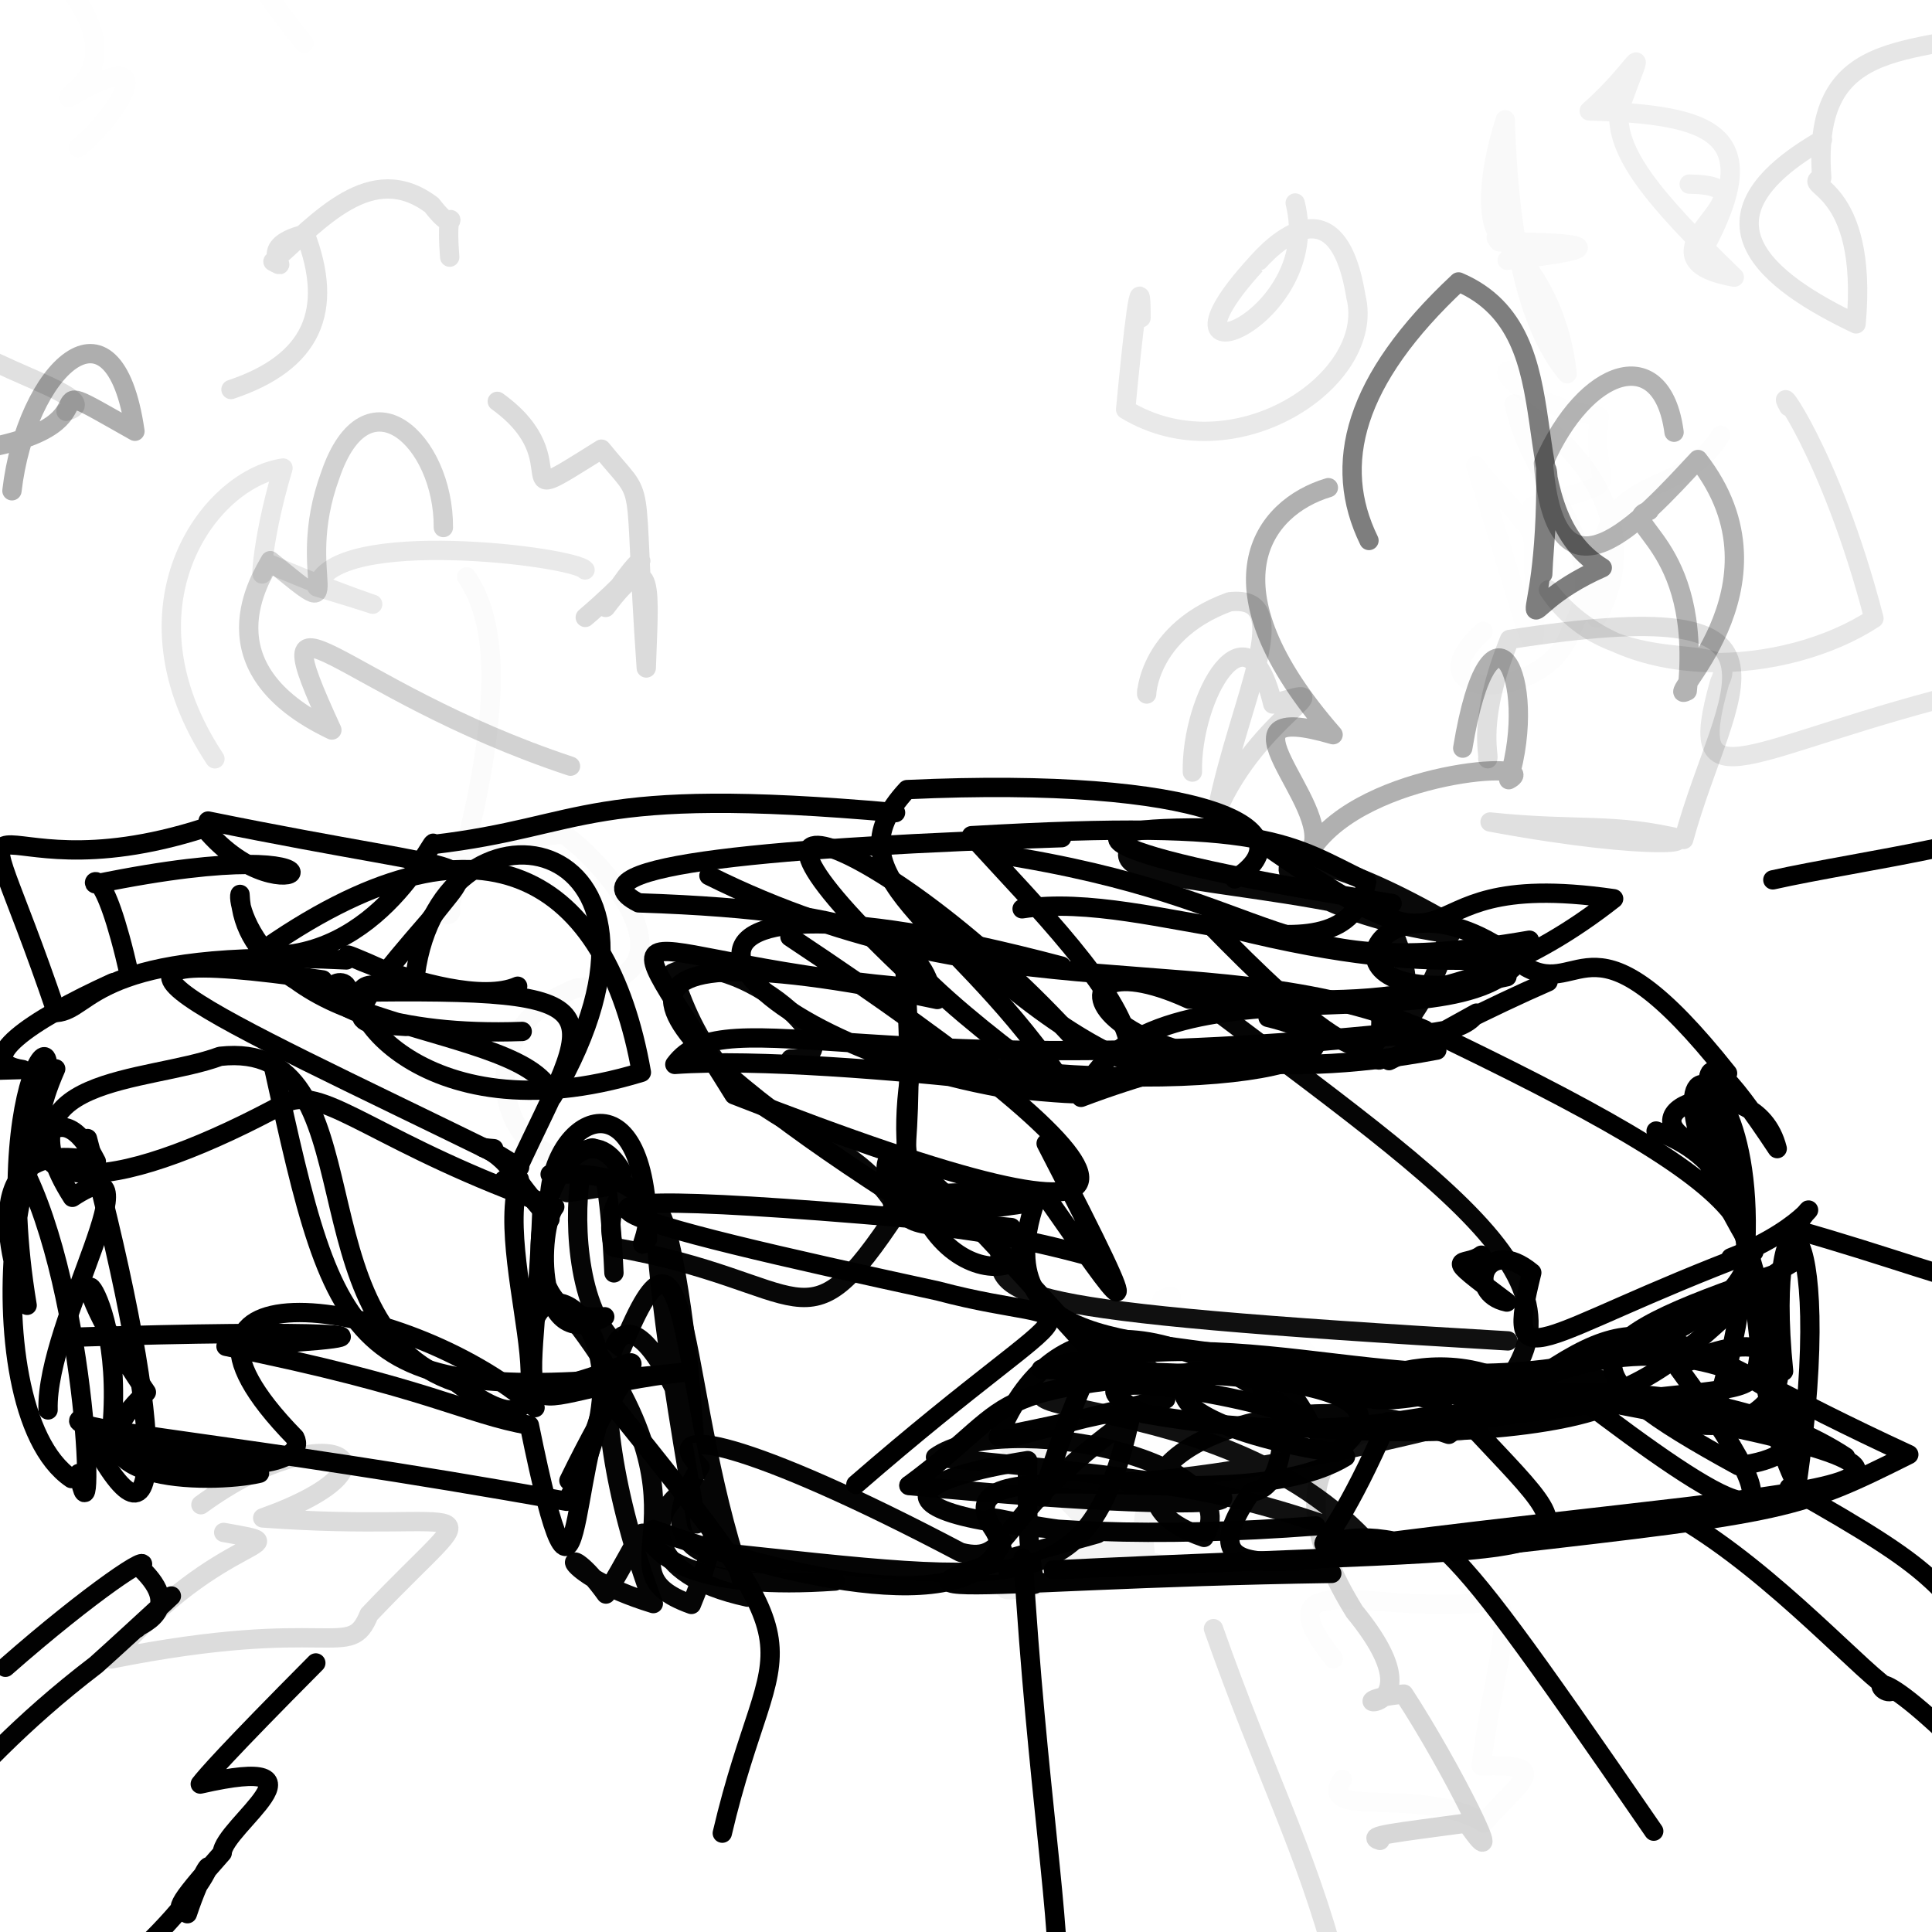 <?xml version="1.0" ?>
<svg xmlns="http://www.w3.org/2000/svg" version="1.1" width="600" height="600">
  <defs/>
  <g>
    <path d="M 139.66 79.86 C 137.884 57.374 144.215 76.833 134.073 63.695 C 115.277 49.502 99.108 68.696 84.771 81.22 C 91.74 85.007 77.607 76.94 94.77 72.697 C 103.863 96.401 97.088 112.486 71.736 120.966" stroke-width="6.0" fill="none" stroke="rgb(0, 0, 0)" stroke-opacity="0.115" stroke-linecap="round" stroke-linejoin="round"/>
    <path d="M 573.163 452.462 C 530.726 424.535 457.092 430.888 449.506 442.179 C 574.681 423.498 535.111 443.713 551.641 395.571 C 486.797 417.555 485.203 425.267 539.868 455.197 C 589.336 449.292 527.378 396.418 464.028 435.282" stroke-width="6.0" fill="none" stroke="rgb(0, 0, 0)" stroke-opacity="1.0" stroke-linecap="round" stroke-linejoin="round"/>
    <path d="M 454.689 100.765 C 435.929 111.22 463.567 100.118 452.816 135.301 C 432.123 145.517 425.594 123.026 428.733 98.162 C 424.949 118.625 430.996 105.541 451.053 114.517 C 432.925 113.888 460.844 97.439 437.069 119.26" stroke-width="6.0" fill="none" stroke="rgb(0, 0, 0)" stroke-opacity="0.0" stroke-linecap="round" stroke-linejoin="round"/>
    <path d="M 216.355 473.261 C 191.298 331.65 210.685 366.941 215.522 445.076 C 189.7 379.554 177.066 429.061 202.899 498.013 C 171.727 488.456 174.548 476.006 188.178 495.05 C 214.199 451.973 175.79 496.836 259.342 491.008" stroke-width="6.0" fill="none" stroke="rgb(0, 0, 0)" stroke-opacity="0.98" stroke-linecap="round" stroke-linejoin="round"/>
    <path d="M 160.763 306.278 C 139.043 315.921 75.482 280.856 128.662 305.607 C 134.596 240.613 220.582 256.286 171.627 340.501 C 164.556 317.245 76.279 321.542 74.539 277.768 C 73.378 280.738 82.378 323.234 162.176 320.325" stroke-width="6.0" fill="none" stroke="rgb(0, 0, 0)" stroke-opacity="1.0" stroke-linecap="round" stroke-linejoin="round"/>
    <path d="M 1.685 517.792 C 28.38 494.343 48.257 481.194 43.599 486.912 C 58.109 500.666 42.08 504.831 42.495 505.731 C 68.285 481.584 40.921 507.11 29.798 517.047 C 5.786 535.397 -8.287 551.38 -20.618 564.598" stroke-width="6.0" fill="none" stroke="rgb(0, 0, 0)" stroke-opacity="0.989" stroke-linecap="round" stroke-linejoin="round"/>
    <path d="M 428.363 311.48 C 432.81 341.153 406.512 318.711 375.244 286.548 C 451.298 306.913 465.771 291.599 468.001 303.327 C 399.1 318.735 428.368 261.649 473.884 300.324 C 491.401 310.298 493.967 279.714 536.513 333.316" stroke-width="6.0" fill="none" stroke="rgb(0, 0, 0)" stroke-opacity="1.0" stroke-linecap="round" stroke-linejoin="round"/>
    <path d="M 342.935 8.602 C 343.917 45.51 371.932 49.955 367.511 22.808 C 415.471 54.924 391.176 53.73 360.769 27.582 C 343.708 29.578 317.779 -8.078 328.952 -27.533 C 341.962 -20.684 320.109 -32.059 321.519 -27.032" stroke-width="6.0" fill="none" stroke="rgb(0, 0, 0)" stroke-opacity="0.0" stroke-linecap="round" stroke-linejoin="round"/>
    <path d="M 465.134 61.429 C 472.936 81.563 455.067 76.261 467.465 37.199 C 468.81 81.814 476.728 104.059 486.676 116.067 C 483.296 83.02 459.75 68.729 465.573 75.106 C 493.323 75.244 501.95 77.148 468.071 80.831" stroke-width="6.0" fill="none" stroke="rgb(0, 0, 0)" stroke-opacity="0.026" stroke-linecap="round" stroke-linejoin="round"/>
    <path d="M 110.279 51.225 C 128.115 31.032 125.167 65.583 94.824 69.474 C 65.008 34.988 46.184 26.627 41.78 17.107 C 98.002 20.475 83.979 -5.072 40.683 45.74 C 33.728 15.419 33.469 19.499 40.067 51.255" stroke-width="6.0" fill="none" stroke="rgb(0, 0, 0)" stroke-opacity="0.0" stroke-linecap="round" stroke-linejoin="round"/>
    <path d="M 509.274 46.529 C 525.609 19.604 494.263 54.382 494.264 72.258 C 481.316 74.994 417.974 96.191 423.175 76.36 C 437.108 82.458 433.181 84.395 412.395 88.57 C 447.539 71.47 424.069 79.184 433.754 80.574" stroke-width="6.0" fill="none" stroke="rgb(0, 0, 0)" stroke-opacity="0.0" stroke-linecap="round" stroke-linejoin="round"/>
    <path d="M 508.832 235.892 C 511.705 225.934 545.542 206.523 550.774 211.8 C 521.239 215.291 513.803 252.33 521.93 247.233 C 524.07 227.149 524.96 259.626 476.989 259.424 C 464.721 284.057 521.574 282.665 515.125 308.293" stroke-width="6.0" fill="none" stroke="rgb(0, 0, 0)" stroke-opacity="0.0" stroke-linecap="round" stroke-linejoin="round"/>
    <path d="M 407.297 397.276 C 492.683 375.263 497.653 391.873 467.098 457.626 C 445.759 446.77 476.707 435.905 419.009 444.944 C 453.839 557.795 491.804 531.493 444.984 464.367 C 427.033 483.452 451.238 500.026 451.715 461.212" stroke-width="6.0" fill="none" stroke="rgb(0, 0, 0)" stroke-opacity="0.0" stroke-linecap="round" stroke-linejoin="round"/>
    <path d="M 565.983 43.363 C 523.15 67.919 548.949 87.512 576.42 100.585 C 580.383 56.786 558.475 57.962 565.757 55.194 C 562.361 8.646 596.932 18.345 628.379 7.125 C 624.064 20.361 622.574 9.278 618.889 -16.943" stroke-width="6.0" fill="none" stroke="rgb(0, 0, 0)" stroke-opacity="0.099" stroke-linecap="round" stroke-linejoin="round"/>
    <path d="M 548.154 487.051 C 540.87 541.521 526.243 523.478 475.413 519.266 C 490.488 504.072 523.93 518.197 530.471 541.587 C 549.239 483.29 553.682 506.232 565.117 504.642 C 591.535 528.602 575.414 499.532 587.192 509.798" stroke-width="6.0" fill="none" stroke="rgb(0, 0, 0)" stroke-opacity="0.0" stroke-linecap="round" stroke-linejoin="round"/>
    <path d="M 35.085 305.202 C 9.137 316.938 -9.008 329.805 7.03 332.155 C -62.806 333.657 -85.299 346.421 -97.887 348.087 C -48.088 338.898 -67.505 349.631 -69.978 354.153 C -83.851 371.331 -97.441 347.585 -69.264 354.55" stroke-width="6.0" fill="none" stroke="rgb(0, 0, 0)" stroke-opacity="1.0" stroke-linecap="round" stroke-linejoin="round"/>
    <path d="M 161.268 366.206 C 152.294 393.266 184.852 461.889 141.646 429.296 C 89.865 412.083 118.128 322.55 68.341 328.05 C 45.83 336.416 -1.997 333.797 22.471 371.843 C 50.378 353.336 14.094 410.346 14.93 437.872" stroke-width="6.0" fill="none" stroke="rgb(0, 0, 0)" stroke-opacity="1.0" stroke-linecap="round" stroke-linejoin="round"/>
    <path d="M 312.267 542.045 C 364.792 530.411 338.228 523.053 332.097 525.608 C 344.976 572.028 362.654 562.11 357.593 570.12 C 334.899 552.502 335.33 613.588 310.014 612.788 C 345.276 554.589 327.753 522.697 340.635 507.152" stroke-width="6.0" fill="none" stroke="rgb(0, 0, 0)" stroke-opacity="0.0" stroke-linecap="round" stroke-linejoin="round"/>
    <path d="M 421.588 434.876 C 550.596 412.357 516.982 451.69 407.584 443.473 C 391.249 412.085 406.46 461.37 388.528 463.419 C 367.332 494.558 399.904 483.796 447.607 480.277 C 459.6 491.34 473.212 510.01 513.579 568.687" stroke-width="6.0" fill="none" stroke="rgb(0, 0, 0)" stroke-opacity="0.994" stroke-linecap="round" stroke-linejoin="round"/>
    <path d="M 40.236 302.951 C 31.839 265.979 27.847 274.871 29.863 274.496 C 120.019 256.022 89.866 288.932 63.453 257.139 C -9.333 280.556 -11.515 228.809 17.543 314.455 C 28.735 313.613 28.466 294.155 107.569 298.119" stroke-width="6.0" fill="none" stroke="rgb(0, 0, 0)" stroke-opacity="1.0" stroke-linecap="round" stroke-linejoin="round"/>
    <path d="M 245.555 328.856 C 268.608 328.808 228.706 293.268 208.901 302.169 C 225.763 356.242 260.381 344.271 279.003 375.947 C 249.058 421.403 252.198 398.072 190.593 387.343 C 184.048 363.252 216.947 365.012 176.16 370.376" stroke-width="6.0" fill="none" stroke="rgb(0, 0, 0)" stroke-opacity="0.969" stroke-linecap="round" stroke-linejoin="round"/>
    <path d="M 537.526 390.6 C 563.077 380.548 565.967 368.123 557.23 381.801 C 615.79 398.195 638.533 414.151 683.832 395.827 C 599.682 418.325 614.747 407.6 614.687 419.869 C 600.565 404.586 619.744 432.084 605.719 435.979" stroke-width="6.0" fill="none" stroke="rgb(0, 0, 0)" stroke-opacity="1.0" stroke-linecap="round" stroke-linejoin="round"/>
    <path d="M 317.856 568.548 C 332.486 582.459 348.837 583.638 365.687 573.674 C 352.997 627.386 371.997 592.697 352.864 575.089 C 383.386 577.749 399.551 583.167 388.65 545.378 C 386.527 590.769 372.157 577.591 352.546 579.836" stroke-width="6.0" fill="none" stroke="rgb(0, 0, 0)" stroke-opacity="0.0" stroke-linecap="round" stroke-linejoin="round"/>
    <path d="M 282.248 461.341 C 397.093 472.387 423.415 464.853 290.532 452.536 C 311.183 437.751 388.793 453.058 373.93 477.454 C 330.159 462.604 388.657 423.825 449.941 445.452 C 505.861 406.248 461.558 377.088 376.942 313.317" stroke-width="6.0" fill="none" stroke="rgb(0, 0, 0)" stroke-opacity="0.979" stroke-linecap="round" stroke-linejoin="round"/>
    <path d="M 20.508 127.729 C 35.927 123.424 -16.115 111.871 -18.604 99.268 C -17.312 148.481 -5.282 153.526 -13.997 173.236 C -12.665 189.473 -0.514 193.472 -14.887 198.384 C -40.341 213.2 -18.798 194.985 -9.293 209.26" stroke-width="6.0" fill="none" stroke="rgb(0, 0, 0)" stroke-opacity="0.123" stroke-linecap="round" stroke-linejoin="round"/>
    <path d="M 175.109 405.94 C 228.082 471.916 183.026 486.936 214.727 498.27 C 244.445 426.358 166.614 481.733 232.181 496.009 C 209.777 435.271 215.59 362.923 193.081 418.684 C 166.132 399.732 186.541 304.091 190.665 395.306" stroke-width="6.0" fill="none" stroke="rgb(0, 0, 0)" stroke-opacity="0.979" stroke-linecap="round" stroke-linejoin="round"/>
    <path d="M 460.605 196.079 C 436.309 218.203 481.019 218.332 487.841 195.714 C 502.327 169.978 475.428 151.707 470.275 125.42 C 509.574 151.42 503.276 179.493 495.799 191.889 C 493.803 140.814 519.223 159.269 534.378 135.157" stroke-width="6.0" fill="none" stroke="rgb(0, 0, 0)" stroke-opacity="0.009" stroke-linecap="round" stroke-linejoin="round"/>
    <path d="M 94.601 462.629 C 56.629 506.348 66.137 490.709 170.67 535.73 C 218.236 492.834 195.205 495.944 182.802 498.037 C 164.209 476.56 196.618 509.953 185.503 484.735 C 198.9 408.657 213.863 403.103 219.742 435.563" stroke-width="6.0" fill="none" stroke="rgb(0, 0, 0)" stroke-opacity="0.0" stroke-linecap="round" stroke-linejoin="round"/>
    <path d="M 100.224 304.315 C 8.441 291.109 63.456 313.909 155.146 358.855 C 172.643 369.773 145.178 349.912 170.804 378.628 C 167.324 347.367 201.649 329.021 201.105 384.803 C 193.681 393.633 218.336 362.698 170.849 364.675" stroke-width="6.0" fill="none" stroke="rgb(0, 0, 0)" stroke-opacity="1.0" stroke-linecap="round" stroke-linejoin="round"/>
    <path d="M 85.966 189.564 C 88.562 188.364 83.733 213.116 76.037 175.943 C 77.832 190.256 102.035 196.796 149.185 219.116 C 131.224 218.74 134.901 202.21 102.161 197.879 C 140.329 218.85 137.419 219.665 129.686 250.076" stroke-width="6.0" fill="none" stroke="rgb(0, 0, 0)" stroke-opacity="0.0" stroke-linecap="round" stroke-linejoin="round"/>
    <path d="M 555.624 462.016 C 605.16 489.728 598.007 490.18 622.358 513.887 C 605.073 511.823 624.51 485.699 639.204 498.476 C 636.932 495.368 647.641 487.126 670.526 512.326 C 656.263 502.104 634.679 482.872 639.019 468.638" stroke-width="6.0" fill="none" stroke="rgb(0, 0, 0)" stroke-opacity="1.0" stroke-linecap="round" stroke-linejoin="round"/>
    <path d="M 301.753 496.254 C 295.201 498.853 364.655 487.003 355.669 483.17 C 307.869 526.306 326.415 547.328 321.841 564.958 C 325.138 560.527 327.158 632.358 330.225 638.814 C 272.128 602.438 278.562 606.421 286.467 628.891" stroke-width="6.0" fill="none" stroke="rgb(0, 0, 0)" stroke-opacity="0.0" stroke-linecap="round" stroke-linejoin="round"/>
    <path d="M 393.698 -6.46 C 402.812 -21.44 406.444 -19.482 368.417 -45.179 C 323.741 -0.377 321.052 0.409 334.963 -18.774 C 351.245 -21.225 369.216 -49.24 402.268 -69.165 C 419.935 -54.387 447.003 -47.227 422.852 -18.731" stroke-width="6.0" fill="none" stroke="rgb(0, 0, 0)" stroke-opacity="0.0" stroke-linecap="round" stroke-linejoin="round"/>
    <path d="M 425.147 167.852 C 413.615 144.265 420.324 118.016 452.959 87.551 C 490.739 103.695 466.789 157.333 497.595 176.313 C 464.965 190.673 480.684 206.445 480.09 145.289 C 481.964 146.867 479.379 169.666 479.113 178.312" stroke-width="6.0" fill="none" stroke="rgb(0, 0, 0)" stroke-opacity="0.504" stroke-linecap="round" stroke-linejoin="round"/>
    <path d="M 57.947 306.345 C 23.27 310.232 1.799 303.869 8.614 304.831 C 28.278 324.796 51.241 363.616 48.622 419.75 C 67.605 405.063 86.951 391.65 87.815 447.908 C 60.946 396.595 -1.781 407.592 34.725 461.94" stroke-width="6.0" fill="none" stroke="rgb(0, 0, 0)" stroke-opacity="0.0" stroke-linecap="round" stroke-linejoin="round"/>
    <path d="M 202.898 475.021 C 238.656 487.889 301.635 504.976 311.248 478.53 C 282.191 444.119 381.419 474.66 417.855 452.403 C 370.699 409.986 328.62 400.485 310.038 446.171 C 374.578 433.047 383.028 428.1 312.797 446.782" stroke-width="6.0" fill="none" stroke="rgb(0, 0, 0)" stroke-opacity="0.994" stroke-linecap="round" stroke-linejoin="round"/>
    <path d="M 448.018 435.484 C 350.678 412.048 344.602 440.455 414.764 451.172 C 449.121 424.341 356.152 426.695 323.37 425.235 C 393.435 407.415 435.93 440.094 508.488 419.387 C 566.852 391.621 552.973 372.91 450.964 323.52" stroke-width="6.0" fill="none" stroke="rgb(0, 0, 0)" stroke-opacity="1.0" stroke-linecap="round" stroke-linejoin="round"/>
    <path d="M 559.691 390.678 C 532.547 402.48 513.231 452.025 448.269 432.251 C 394.158 443.71 440.571 410.698 472.286 431.699 C 514.778 401.091 513.693 415.356 592.795 451.725 C 558.762 468.779 554.927 469.711 465.277 479.911" stroke-width="6.0" fill="none" stroke="rgb(0, 0, 0)" stroke-opacity="1.0" stroke-linecap="round" stroke-linejoin="round"/>
    <path d="M 447.947 477.372 C 469.737 495.64 457.006 515.393 463.536 509.429 C 417.646 499.731 423.615 484.636 420.536 518.419 C 407.153 473.88 407.138 465.495 424.385 496.136 C 442.182 533.62 428.778 533.44 410.61 489.145" stroke-width="6.0" fill="none" stroke="rgb(0, 0, 0)" stroke-opacity="0.0" stroke-linecap="round" stroke-linejoin="round"/>
    <path d="M 329.651 300.018 C 179.752 260.395 220.804 321.654 311.388 337.876 C 386.842 345.296 260.017 326.966 209.578 330.567 C 225.198 309.286 273.896 338.208 442.415 319.797 C 379.741 292.74 309.233 316.237 220.167 271.93" stroke-width="6.0" fill="none" stroke="rgb(0, 0, 0)" stroke-opacity="1.0" stroke-linecap="round" stroke-linejoin="round"/>
    <path d="M 534.069 455.358 C 460.948 412.035 417.975 460.613 352.532 451.748 C 408.878 432.212 374.688 400.855 358.501 444.276 C 393.148 464.255 425.787 402.502 390.933 421.288 C 348.464 407.758 370.625 399.581 360.927 403.511" stroke-width="6.0" fill="none" stroke="rgb(0, 0, 0)" stroke-opacity="0.004" stroke-linecap="round" stroke-linejoin="round"/>
    <path d="M 376.853 505.793 C 392.845 551.162 405.449 574.134 415.12 610.737 C 284.741 617.616 291.815 629.693 275.813 643.228 C 295.777 643.708 307.561 652.208 334.678 662.809 C 337.004 636.047 325.954 630.672 345.082 616.236" stroke-width="6.0" fill="none" stroke="rgb(0, 0, 0)" stroke-opacity="0.114" stroke-linecap="round" stroke-linejoin="round"/>
    <path d="M 351.707 53.186 C 347.048 39.613 324.2 78.589 356.441 37.921 C 343.524 33.012 378.16 51.088 394.565 55.702 C 378.828 41.841 350.656 61.668 369.892 55.022 C 378.061 38.511 419.313 14.55 391.99 -5.097" stroke-width="6.0" fill="none" stroke="rgb(0, 0, 0)" stroke-opacity="0.002" stroke-linecap="round" stroke-linejoin="round"/>
    <path d="M 120.023 356.524 C 171.461 349.379 193.902 352.195 208.306 423.559 C 146.888 405.926 170.09 397.495 152.209 387.16 C 141.065 401.364 151.574 410.687 163.449 405.707 C 151.568 314.749 139.151 296.022 158.117 358.807" stroke-width="6.0" fill="none" stroke="rgb(0, 0, 0)" stroke-opacity="0.0" stroke-linecap="round" stroke-linejoin="round"/>
    <path d="M 446.223 326.118 C 336.605 346.97 318.275 286.965 369.261 310.299 C 406.842 308.183 448.069 320.805 501.13 279.104 C 426.171 268.215 466.799 315 385.584 257.322 C 322.009 255.563 336.997 265.53 432.342 280.581" stroke-width="6.0" fill="none" stroke="rgb(0, 0, 0)" stroke-opacity="1.0" stroke-linecap="round" stroke-linejoin="round"/>
    <path d="M 531.385 442.538 C 569.12 324.514 492.71 303.337 544.668 388.797 C 476.44 414.558 467.079 430.1 475.707 395.24 C 461.38 383.323 454.759 401.61 467.954 404.371 C 446.354 388.189 454.602 393.889 460.071 389.806" stroke-width="6.0" fill="none" stroke="rgb(0, 0, 0)" stroke-opacity="1.0" stroke-linecap="round" stroke-linejoin="round"/>
    <path d="M 286.405 609.049 C 285.977 617.233 281.155 643.138 287.076 619.723 C 259.404 615.797 282.499 597.779 322.094 611.488 C 330.56 612.82 343.18 594.329 309.24 624.343 C 305.777 592.077 306.455 618.816 297.284 623.823" stroke-width="6.0" fill="none" stroke="rgb(0, 0, 0)" stroke-opacity="0.0" stroke-linecap="round" stroke-linejoin="round"/>
    <path d="M 317.428 282.243 C 357.74 275.934 417.88 308.856 424.426 273.851 C 400.093 262.094 394.462 254.137 301.699 259.528 C 321.872 281.613 347.972 307.805 350.797 324.909 C 386.329 328.584 362.782 353.213 298.26 293.052" stroke-width="6.0" fill="none" stroke="rgb(0, 0, 0)" stroke-opacity="1.0" stroke-linecap="round" stroke-linejoin="round"/>
    <path d="M 62.139 471.146 C 104.751 469.857 99.561 511.562 111.016 533.616 C 153.244 497.62 160.044 481.251 56.046 474.662 C 70.532 496.716 77.871 488.772 78.204 471.892 C 110.563 482.486 118.477 468.297 129.89 511.334" stroke-width="6.0" fill="none" stroke="rgb(0, 0, 0)" stroke-opacity="0.0" stroke-linecap="round" stroke-linejoin="round"/>
    <path d="M 327.13 487.566 C 500.606 479.052 498.843 487.71 457.169 442.98 C 451.779 431.126 430.377 452.374 355.18 439.025 C 320.549 420.924 397.208 435.287 402.412 440.276 C 365.329 415.702 425.974 427.603 535.998 437.266" stroke-width="6.0" fill="none" stroke="rgb(0, 0, 0)" stroke-opacity="1.0" stroke-linecap="round" stroke-linejoin="round"/>
    <path d="M 114.546 514.171 C 73.031 499.299 86.43 489.452 122.782 499.809 C 132.29 475.948 102.219 510.688 107.602 495.009 C 111.842 493.997 76.324 454.046 103.963 423.746 C 126.078 496.294 132.776 480.157 91.307 468.675" stroke-width="6.0" fill="none" stroke="rgb(0, 0, 0)" stroke-opacity="0.0" stroke-linecap="round" stroke-linejoin="round"/>
    <path d="M 181.325 357.378 C 158.914 367.985 140.839 320.94 179.161 306.838 C 218.413 304.045 188.748 268.575 174.988 259.011 C 117.875 264.4 145.245 282.699 138.942 284.062 C 158.624 216.182 153.459 192.001 144.942 179.161" stroke-width="6.0" fill="none" stroke="rgb(0, 0, 0)" stroke-opacity="0.017" stroke-linecap="round" stroke-linejoin="round"/>
    <path d="M 68.701 358.98 C 85.723 384.852 107.594 315.104 67.896 329.952 C 71.492 383.716 105.773 384.967 111.784 360.33 C 18.186 314.509 16.376 330.578 39.554 466.243 C 130.847 417.64 119.115 434.809 188.319 428.117" stroke-width="6.0" fill="none" stroke="rgb(0, 0, 0)" stroke-opacity="0.0" stroke-linecap="round" stroke-linejoin="round"/>
    <path d="M 317.738 483.974 C 321.98 555.238 330.031 599.719 328.399 621.164 C 281.395 613.638 273.302 636.091 253.852 653.66 C 232.021 601.47 207.395 610.733 194.011 627.077 C 231.285 624.723 206.32 645.859 203.896 656.398" stroke-width="6.0" fill="none" stroke="rgb(0, 0, 0)" stroke-opacity="1" stroke-linecap="round" stroke-linejoin="round"/>
    <path d="M 485.727 51.727 C 462.852 59.832 456.362 103.932 392.608 52.328 C 377.397 22.402 383.359 38.924 396.507 52.022 C 404.583 74.52 412.614 56.586 448.954 28.49 C 485.509 99.866 521.576 115.902 469.68 142.227" stroke-width="6.0" fill="none" stroke="rgb(0, 0, 0)" stroke-opacity="0.0" stroke-linecap="round" stroke-linejoin="round"/>
    <path d="M 428.906 299.021 C 447.69 322.204 420.935 336.961 414.974 277.084 C 463.461 298.999 430.15 270.248 484.809 275.641 C 490.617 295.914 467.715 257.158 503.458 246.469 C 488.793 263.694 512.83 223.283 493.602 269.146" stroke-width="6.0" fill="none" stroke="rgb(0, 0, 0)" stroke-opacity="0.0" stroke-linecap="round" stroke-linejoin="round"/>
    <path d="M 260.03 251.805 C 240.815 260.26 247.701 238.229 257.358 220.734 C 270.865 223.543 302.96 208.188 351.425 246.295 C 310.843 290.45 233.862 288.528 196.948 321.453 C 293.579 326.644 289.388 337.515 296.181 292.84" stroke-width="6.0" fill="none" stroke="rgb(0, 0, 0)" stroke-opacity="0.0" stroke-linecap="round" stroke-linejoin="round"/>
    <path d="M 412.535 151.45 C 392.129 157.573 373.383 181.693 414.005 228.168 C 374.302 216.596 414.151 249.835 407.282 263.786 C 423.843 239.067 480.286 235.894 468.555 242.146 C 478.006 210.361 462.795 180.722 454.267 232.342" stroke-width="6.0" fill="none" stroke="rgb(0, 0, 0)" stroke-opacity="0.311" stroke-linecap="round" stroke-linejoin="round"/>
    <path d="M 416.859 552.598 C 408.488 565.457 441.122 554.356 460.788 566.075 C 472.807 552.525 482.293 547.721 460.014 548.394 C 463.113 522.139 471.48 497.953 463.578 497.327 C 429.177 502.301 390.276 484.981 414.081 515.126" stroke-width="6.0" fill="none" stroke="rgb(0, 0, 0)" stroke-opacity="0.011" stroke-linecap="round" stroke-linejoin="round"/>
    <path d="M 69.47 475.91 C 95.474 480.612 69.053 474.739 34.577 515.201 C 103.673 501.409 108.541 516.162 114.621 501.367 C 152.648 461.325 150.737 476.503 81.588 471.41 C 128.913 454.518 101.994 438.377 62.397 467.305" stroke-width="6.0" fill="none" stroke="rgb(0, 0, 0)" stroke-opacity="0.139" stroke-linecap="round" stroke-linejoin="round"/>
    <path d="M 338.153 390.053 C 252.389 366.745 290.065 407.97 280.603 295.953 C 288.452 309.72 350.361 354.836 328.04 333.312 C 294.439 285.166 256.469 272.403 281.697 245.214 C 373.723 240.973 407.621 257.533 383.441 272.967" stroke-width="6.0" fill="none" stroke="rgb(0, 0, 0)" stroke-opacity="1.0" stroke-linecap="round" stroke-linejoin="round"/>
    <path d="M 529.279 77.036 C 548.442 41.419 532.197 35.622 493.551 34.447 C 509.725 20.261 511.925 9.046 502.768 34.176 C 501.698 47.388 513.022 61.335 538.591 86.069 C 503.336 79.778 555.925 57.579 524.596 57.176" stroke-width="6.0" fill="none" stroke="rgb(0, 0, 0)" stroke-opacity="0.058" stroke-linecap="round" stroke-linejoin="round"/>
    <path d="M 317.045 282.593 C 265.425 270.662 254.629 277.951 291.674 231.475 C 338.343 300.788 298.44 273.032 275.749 251.189 C 281.359 236.923 319.18 198.804 333.197 246.489 C 356.646 238.476 373.732 210.762 340.906 217.691" stroke-width="6.0" fill="none" stroke="rgb(0, 0, 0)" stroke-opacity="0.0" stroke-linecap="round" stroke-linejoin="round"/>
    <path d="M 503.109 550.766 C 499.122 545.091 458.81 556.118 441.046 510.318 C 493.912 508.809 516.352 510.486 475.733 567.138 C 456.766 596.572 463.871 602.285 438.941 536.214 C 446.575 589.79 431.832 583.978 446.851 544.217" stroke-width="6.0" fill="none" stroke="rgb(0, 0, 0)" stroke-opacity="0.0" stroke-linecap="round" stroke-linejoin="round"/>
    <path d="M 393.797 315.97 C 437.258 326.439 380.321 343.822 283.537 328.26 C 269.02 404.807 331.06 400.757 314.063 381.224 C 124.021 363.267 195.99 380.178 291.284 400.923 C 340.476 414.036 341.376 395.436 265.799 461.012" stroke-width="6.0" fill="none" stroke="rgb(0, 0, 0)" stroke-opacity="1.0" stroke-linecap="round" stroke-linejoin="round"/>
    <path d="M 355.636 482.414 C 351.406 447.444 375.596 490.073 318.399 482.448 C 361.079 480.805 383.175 494.062 360.854 485.977 C 311.231 491.261 292.459 505.655 337.902 472.935 C 305.162 437.576 286.819 433.074 339.164 458.038" stroke-width="6.0" fill="none" stroke="rgb(0, 0, 0)" stroke-opacity="0.043" stroke-linecap="round" stroke-linejoin="round"/>
    <path d="M 240.828 485.515 C 208.32 486.174 206.365 472.921 217.42 455.6 C 203.776 441.968 231.503 446.847 298.326 482.088 C 314.651 486.215 308.189 470.906 351.014 440.471 C 338.308 497 318.618 492.197 221.184 481.885" stroke-width="6.0" fill="none" stroke="rgb(0, 0, 0)" stroke-opacity="0.981" stroke-linecap="round" stroke-linejoin="round"/>
    <path d="M 433.675 291.852 C 449.182 332.937 399.718 325.803 438.479 323.142 C 410.885 340.656 446.981 317.744 450.019 286.646 C 381.832 247.278 384.861 280.817 450.529 290.065 C 407.967 273.636 348.839 275.614 350.218 265.053" stroke-width="6.0" fill="none" stroke="rgb(0, 0, 0)" stroke-opacity="0.964" stroke-linecap="round" stroke-linejoin="round"/>
    <path d="M 516.432 439.351 C 555.909 456.525 570.428 400.161 520.912 424.438 C 569.143 489.831 533.046 466.362 490.656 434.005 C 642.461 461.838 573.608 460.86 432.832 478.623 C 402.507 472.524 406.022 498.984 430.983 441.536" stroke-width="6.0" fill="none" stroke="rgb(0, 0, 0)" stroke-opacity="1.0" stroke-linecap="round" stroke-linejoin="round"/>
    <path d="M 515.091 164.323 C 515.639 147.594 508.057 135.485 541.056 144.834 C 546.433 146.466 567.432 163.484 649.805 154.268 C 656.701 222.677 617.139 245.389 582.89 236.9 C 577.372 249.677 569.732 226.03 594.289 235.596" stroke-width="6.0" fill="none" stroke="rgb(0, 0, 0)" stroke-opacity="0.002" stroke-linecap="round" stroke-linejoin="round"/>
    <path d="M 252.918 -6.744 C 196.026 -11.737 205.472 -33.168 212.982 -20.956 C 207.052 -44.042 198.42 -72.427 191.016 -95.776 C 193.044 -110.974 193.895 -123.934 185.157 -132.942 C 201.323 -139.114 213.442 -153.285 207.27 -159.511" stroke-width="6.0" fill="none" stroke="rgb(0, 0, 0)" stroke-opacity="0.0" stroke-linecap="round" stroke-linejoin="round"/>
    <path d="M 556.733 393.051 C 556.499 375.928 557.793 413.267 569.927 407.061 C 580.067 395.444 535.95 388.377 463.264 351.502 C 574.978 310.372 568.104 315.836 526.57 323.287 C 619.282 318.74 663.895 325.75 656.18 288.117" stroke-width="6.0" fill="none" stroke="rgb(0, 0, 0)" stroke-opacity="0.0" stroke-linecap="round" stroke-linejoin="round"/>
    <path d="M 479.845 188.647 C 489.597 172.806 462.312 151.849 458.259 144.54 C 479.239 209.231 477.197 219.037 475.9 157.21 C 508.156 147.686 493.649 154.675 496.668 129.372 C 465.069 124.185 463.72 108.359 472.878 118.375" stroke-width="6.0" fill="none" stroke="rgb(0, 0, 0)" stroke-opacity="0.007" stroke-linecap="round" stroke-linejoin="round"/>
    <path d="M 354.356 98.708 C 354.425 80.362 351.896 102.793 349.576 127.171 C 382.985 147.506 427.603 118.176 421.101 92.174 C 414.514 51.383 390.073 82.22 389.886 82.23 C 354.1 121.471 411.516 99.745 402.234 63.043" stroke-width="6.0" fill="none" stroke="rgb(0, 0, 0)" stroke-opacity="0.089" stroke-linecap="round" stroke-linejoin="round"/>
    <path d="M 181.759 191.739 C 206.377 170.667 200.98 167.187 188.106 188.643 C 203.777 167.777 201.431 184.055 200.703 207.449 C 196.211 143.228 201.504 157.713 186.775 139.495 C 153.908 160.092 180.943 143.703 154.442 124.646" stroke-width="6.0" fill="none" stroke="rgb(0, 0, 0)" stroke-opacity="0.142" stroke-linecap="round" stroke-linejoin="round"/>
    <path d="M 309.422 265.213 C 400.472 279.264 393.799 306.027 474.982 291.985 C 464.009 330.088 356.77 291.515 335.725 340.795 C 407.645 313.665 449.846 327.971 458.574 314.619 C 403.353 345.288 443.234 321.275 480.767 304.894" stroke-width="6.0" fill="none" stroke="rgb(0, 0, 0)" stroke-opacity="1.0" stroke-linecap="round" stroke-linejoin="round"/>
    <path d="M -6.108 262.149 C -7.28 256.558 -34.903 255.112 -40.642 267.172 C -8.201 307.4 1.618 299.856 -9.064 301.33 C -25.954 275.009 -34.776 284.56 -31.803 281.119 C -18.489 279.969 -26.483 300.688 -41.158 279.606" stroke-width="6.0" fill="none" stroke="rgb(0, 0, 0)" stroke-opacity="0.0" stroke-linecap="round" stroke-linejoin="round"/>
    <path d="M 329.72 260.152 C 244.258 262.917 174.833 268.449 198.327 280.392 C 274.489 282.883 285.787 294.748 289.089 307.201 C 190.642 299.839 186.255 272.509 227.956 340.003 C 374.143 397.319 362.166 368.59 245.318 290.943" stroke-width="6.0" fill="none" stroke="rgb(0, 0, 0)" stroke-opacity="1.0" stroke-linecap="round" stroke-linejoin="round"/>
    <path d="M 354.721 56.044 C 370.832 42.113 373.74 39.221 363.141 35.571 C 380.536 47.778 370.756 24.872 372.485 55.231 C 334.478 49.213 331.2 51.834 342.766 26.329 C 319.873 -36.38 346.386 -26.388 377.499 -14.856" stroke-width="6.0" fill="none" stroke="rgb(0, 0, 0)" stroke-opacity="0.0" stroke-linecap="round" stroke-linejoin="round"/>
    <path d="M 500.497 122.192 C 517.083 94.156 520.27 108.949 517.573 125.102 C 486.969 135.226 536.907 95.636 522.34 118.721 C 501.484 146.701 492.403 168.015 484.054 176.355 C 491.41 158.277 477.31 134.299 482.298 131.868" stroke-width="6.0" fill="none" stroke="rgb(0, 0, 0)" stroke-opacity="5.67151e-05" stroke-linecap="round" stroke-linejoin="round"/>
    <path d="M 408.645 473.879 C 306.699 481.686 248.368 464.896 319.176 453.599 C 317.974 504.274 327.92 491.064 313.32 488.904 C 308.134 463.515 295.355 472.148 340.819 476.309 C 254.08 500.306 295.913 490.404 413.596 488.631" stroke-width="6.0" fill="none" stroke="rgb(0, 0, 0)" stroke-opacity="0.989" stroke-linecap="round" stroke-linejoin="round"/>
    <path d="M 26.712 10.483 C -17.545 22.078 3.984 27.764 1.162 110.195 C -12.526 158.658 -16.007 155.063 -38.183 40.098 C -20.877 45.277 -12.383 46.658 3.95 54.63 C 61.55 12.319 53.648 3.23 64.643 -38.86" stroke-width="6.0" fill="none" stroke="rgb(0, 0, 0)" stroke-opacity="0" stroke-linecap="round" stroke-linejoin="round"/>
    <path d="M 305.413 74.507 C 321.557 84.111 310.299 98.549 311.818 75.795 C 300.718 115.124 295.475 75.779 323.684 80.191 C 321.831 102.463 314.2 97.536 307.571 72.061 C 325.916 77.608 304.753 106.39 305.528 97.717" stroke-width="6.0" fill="none" stroke="rgb(0, 0, 0)" stroke-opacity="0.0" stroke-linecap="round" stroke-linejoin="round"/>
    <path d="M 24.254 45.864 C 33.403 39.083 54.067 11.149 21.33 30.332 C 19.972 28.848 44.629 20.069 14.363 -11.967 C 53.132 -34.918 52.012 -1.551 58.05 -9.77 C 75.434 -20.249 74.068 -11.513 94.405 13.376" stroke-width="6.0" fill="none" stroke="rgb(0, 0, 0)" stroke-opacity="0.004" stroke-linecap="round" stroke-linejoin="round"/>
    <path d="M 123.553 19.568 C 135.221 25.584 134.496 36.082 147.022 50.661 C 136.863 74.643 107.892 123.827 124.359 97.574 C 141.339 64.755 153.407 22.803 129.171 0.948 C 137.966 -7.111 123.545 -32.798 115.772 -22.689" stroke-width="6.0" fill="none" stroke="rgb(0, 0, 0)" stroke-opacity="0.0" stroke-linecap="round" stroke-linejoin="round"/>
    <path d="M 323.506 464.93 C 328.753 449.457 330.587 442.345 340.106 420.924 C 296.47 372.92 269.131 341.51 276.339 370.291 C 205.649 324.46 163.236 283.321 291.074 310.404 C 204.926 232.575 275.918 258.894 334.486 323.568" stroke-width="6.0" fill="none" stroke="rgb(0, 0, 0)" stroke-opacity="1.0" stroke-linecap="round" stroke-linejoin="round"/>
    <path d="M 193.205 363.936 C 175.399 332.75 148.981 412.816 187.811 408.929 C 165.599 421.577 167.072 381.203 172.289 374.783 C 117.958 355.779 100.891 336.93 88.874 342.4 C 41.02 368.466 -3.22 378.509 17.3 331.937" stroke-width="6.0" fill="none" stroke="rgb(0, 0, 0)" stroke-opacity="1.0" stroke-linecap="round" stroke-linejoin="round"/>
    <path d="M 453.112 444.574 C 417.996 436.341 392.578 455.394 420.666 500.519 C 449.647 535.87 408.839 528.69 435.962 526.106 C 450.835 548.841 469.679 586.751 455.52 566.161 C 433.637 569.144 423.62 570.113 428.553 571.554" stroke-width="6.0" fill="none" stroke="rgb(0, 0, 0)" stroke-opacity="0.16" stroke-linecap="round" stroke-linejoin="round"/>
    <path d="M 45.68 116.705 C 45.343 92.331 66.241 129.91 41.73 95.683 C 56.497 100.807 22.933 112.158 24.096 111.76 C 22.941 131.525 -15.152 121.994 -50.663 145.8 C -21.211 178.435 -25.689 191.941 -14.478 208.794" stroke-width="6.0" fill="none" stroke="rgb(0, 0, 0)" stroke-opacity="0.0" stroke-linecap="round" stroke-linejoin="round"/>
    <path d="M 550.572 273.248 C 576.19 267.466 635.136 259.748 624.833 252.803 C 620.58 273.023 640.539 278.92 624.557 247.815 C 598.642 227.398 619.482 251.563 622.217 242.185 C 648.657 244.326 642.27 225.606 635.278 253.064" stroke-width="6.0" fill="none" stroke="rgb(0, 0, 0)" stroke-opacity="1.0" stroke-linecap="round" stroke-linejoin="round"/>
    <path d="M 555.494 126.313 C 550.009 116.512 568.488 140.115 581.972 192.042 C 555.055 209.71 504.238 213.845 480.878 183.155 C 501.127 213.584 541.717 196.615 534.087 211.745 C 522.721 251.804 542.098 231.504 614.035 214.143" stroke-width="6.0" fill="none" stroke="rgb(0, 0, 0)" stroke-opacity="0.094" stroke-linecap="round" stroke-linejoin="round"/>
    <path d="M 356.135 214.523 C 356.211 220.806 353.594 197.125 381.878 186.881 C 403.129 184.585 385.152 216.126 377.913 251.877 C 390.766 222.087 419.283 211.195 395.275 218.644 C 387.393 185.259 369.853 216.511 370.303 239.777" stroke-width="6.0" fill="none" stroke="rgb(0, 0, 0)" stroke-opacity="0.127" stroke-linecap="round" stroke-linejoin="round"/>
    <path d="M 286.361 523.544 C 283.349 506.431 302.466 517.253 291.579 515.305 C 350.556 494.155 320.116 450.403 302.27 412.472 C 326.224 424.081 349.587 429.778 370.723 376.063 C 364.849 285.76 344.22 269.247 369.381 272.486" stroke-width="6.0" fill="none" stroke="rgb(0, 0, 0)" stroke-opacity="0.0" stroke-linecap="round" stroke-linejoin="round"/>
    <path d="M 80.593 457.524 C 65.35 461.111 15.513 460.484 45.464 432.372 C 9.445 379.888 40.958 394.793 34.279 447.962 C 74.452 459.996 95.594 454.1 91.598 446.465 C 37.846 391.495 124.434 400.936 166.17 437.157" stroke-width="6.0" fill="none" stroke="rgb(0, 0, 0)" stroke-opacity="1.0" stroke-linecap="round" stroke-linejoin="round"/>
    <path d="M 28.725 538.446 C 32.477 544.059 61.944 537.856 53.85 513.431 C 104.645 484.469 111.688 454.494 41.743 413.98 C 65.197 433.164 131.195 445.189 77.635 468.625 C 39.243 483.293 13.871 516.931 19.772 528.942" stroke-width="6.0" fill="none" stroke="rgb(0, 0, 0)" stroke-opacity="0.001" stroke-linecap="round" stroke-linejoin="round"/>
    <path d="M 529.335 356.477 C 499.244 345.206 544.983 329.066 551.929 356.713 C 518.648 306.472 527.956 337.506 553.914 425.837 C 547.504 362.568 571.251 370.915 557.998 461.316 C 536.053 416.512 556.708 366.516 514.315 351.25" stroke-width="6.0" fill="none" stroke="rgb(0, 0, 0)" stroke-opacity="0.997" stroke-linecap="round" stroke-linejoin="round"/>
    <path d="M 372.885 530.986 C 383.392 535.126 379.051 492.274 410.62 549.147 C 392.336 548.113 406.136 536.527 427.402 525.015 C 459.105 507.866 474.622 498.566 443.073 527.013 C 407.387 532.196 424.36 507.568 433.838 507.943" stroke-width="6.0" fill="none" stroke="rgb(0, 0, 0)" stroke-opacity="0.0" stroke-linecap="round" stroke-linejoin="round"/>
    <path d="M 607.21 559.773 C 616.085 520.275 601.503 501.566 619.145 483.892 C 617.133 486.796 627.812 496.955 602.663 477.058 C 569.463 503.616 540.682 493.842 570.781 495.368 C 563.333 525.767 540.058 546.651 517.082 555.03" stroke-width="6.0" fill="none" stroke="rgb(0, 0, 0)" stroke-opacity="0.0" stroke-linecap="round" stroke-linejoin="round"/>
    <path d="M 224.317 569.305 C 240.142 501.696 259.108 521.398 188.866 434.472 C 176.859 453.119 180.69 522.636 164.403 442.626 C 144.759 439.225 133.306 430.85 70.184 418.121 C 141.828 414.409 95.277 412.872 24.275 415.242" stroke-width="6.0" fill="none" stroke="rgb(0, 0, 0)" stroke-opacity="1.0" stroke-linecap="round" stroke-linejoin="round"/>
    <path d="M 221.286 -7.602 C 205.468 -14.614 197.257 -43.946 158.854 -60.332 C 129.188 -24.965 133.207 -36.157 146.32 -24.143 C 155.861 20.325 145.991 19.269 149.677 27.228 C 132.695 16.306 133.27 8.243 132.619 8.363" stroke-width="6.0" fill="none" stroke="rgb(0, 0, 0)" stroke-opacity="0.0" stroke-linecap="round" stroke-linejoin="round"/>
    <path d="M 27.166 353.588 C 52.36 448.013 51.691 494.975 25.152 440.598 C 17.428 444.133 72.672 447.652 175.964 466.24 C 209.359 408.567 155.091 379.62 166.034 431.899 C 206.1 425.459 202.813 406.252 176.68 459.813" stroke-width="6.0" fill="none" stroke="rgb(0, 0, 0)" stroke-opacity="1.0" stroke-linecap="round" stroke-linejoin="round"/>
    <path d="M 84.846 330.914 C 104.792 421.228 108.033 437.857 213.79 426.006 C 153.368 432.415 165.35 453.952 168.372 374.081 C 146.895 361.941 161 367.889 161.374 367.515 C 154.534 354.682 144.726 356.127 153.335 356.732" stroke-width="6.0" fill="none" stroke="rgb(0, 0, 0)" stroke-opacity="0.998" stroke-linecap="round" stroke-linejoin="round"/>
    <path d="M 282.323 461.253 C 320.536 433.043 298.975 431.005 398.263 424.141 C 363.233 414.155 304.646 423.212 321.49 373.205 C 266.153 382.722 257.897 367.355 324.284 370.833 C 348.51 405.421 359.72 422.535 324.888 355.104" stroke-width="6.0" fill="none" stroke="rgb(0, 0, 0)" stroke-opacity="1.0" stroke-linecap="round" stroke-linejoin="round"/>
    <path d="M 521.687 471.344 C 551.107 488.413 580.21 521.578 587.737 525.127 C 582.806 527.568 576.747 509.438 617.199 550.896 C 629.652 582.326 666.992 582.106 641.807 594.998 C 635.482 587.657 625.016 588.726 607.286 558.996" stroke-width="6.0" fill="none" stroke="rgb(0, 0, 0)" stroke-opacity="1" stroke-linecap="round" stroke-linejoin="round"/>
    <path d="M 457.211 535.007 C 460.014 531.111 470.046 527.22 452.172 532.985 C 487.711 555.959 526.305 554.062 515.51 598.059 C 496.397 639.815 505.382 652.049 486.598 652.205 C 486.84 645.75 469.012 635.315 483.046 627.445" stroke-width="6.0" fill="none" stroke="rgb(0, 0, 0)" stroke-opacity="0.0" stroke-linecap="round" stroke-linejoin="round"/>
    <path d="M 22.207 459.184 C -10.749 436.75 5.995 313.633 29.918 360.74 C -5.037 352.593 0.649 386.07 8.427 405.382 C -4.697 326.715 29.527 301.17 6.622 361.649 C 27.667 401.473 29.754 486.755 24.513 457.578" stroke-width="6.0" fill="none" stroke="rgb(0, 0, 0)" stroke-opacity="1.0" stroke-linecap="round" stroke-linejoin="round"/>
    <path d="M 513.995 259.794 C 531.659 261.013 515.67 265.071 462.753 255.275 C 490.272 258.138 500.95 255.317 522.892 260.705 C 536.023 212.69 566.196 183.395 468.792 198.581 C 458.674 223.602 462.565 234.309 462.039 235.633" stroke-width="6.0" fill="none" stroke="rgb(0, 0, 0)" stroke-opacity="0.122" stroke-linecap="round" stroke-linejoin="round"/>
    <path d="M -4.795 162.357 C -5.685 142.178 -0.964 121.252 -8.018 112.406 C -16.547 132.361 -58.67 105.87 -19.037 141.221 C 46.527 134.727 1.694 111.235 41.906 133.935 C 35.273 88.162 8.038 115.097 3.712 152.414" stroke-width="6.0" fill="none" stroke="rgb(0, 0, 0)" stroke-opacity="0.318" stroke-linecap="round" stroke-linejoin="round"/>
    <path d="M 608.471 346.019 C 610.878 338.493 603.89 339.626 616.714 357.337 C 624.854 359.293 617.941 338.38 603.093 338.318 C 611.512 333.854 632.335 351.278 615.228 372.278 C 600.171 394.882 617.256 390.258 606.199 385.885" stroke-width="6.0" fill="none" stroke="rgb(0, 0, 0)" stroke-opacity="0.463" stroke-linecap="round" stroke-linejoin="round"/>
    <path d="M 512.185 158.561 C 501.304 162.385 528.931 167.862 523.983 214.586 C 514.513 219.356 558.414 182.418 527.318 142.701 C 509.335 162.019 483.064 191.412 479.331 143.905 C 492.293 113.964 516.212 106.143 519.897 134.23" stroke-width="6.0" fill="none" stroke="rgb(0, 0, 0)" stroke-opacity="0.3" stroke-linecap="round" stroke-linejoin="round"/>
    <path d="M 325.651 501.769 C 312.495 485.065 366.518 488.526 344.814 449.766 C 379.773 462.102 448.89 479.054 380.734 482.293 C 415.697 456.942 410.207 433.615 399.099 403.478 C 456.941 388.758 470.398 431.494 450.362 419.507" stroke-width="6.0" fill="none" stroke="rgb(0, 0, 0)" stroke-opacity="0.0" stroke-linecap="round" stroke-linejoin="round"/>
    <path d="M 34.669 446.59 C 20.619 490.252 122.845 460.901 90.475 472.399 C 78.205 464.89 96.011 425.718 81.589 442.762 C 61.8 409.971 101.374 441.231 96.174 431.721 C 111.691 435.788 57.126 430.738 56.578 416.695" stroke-width="6.0" fill="none" stroke="rgb(0, 0, 0)" stroke-opacity="0.0" stroke-linecap="round" stroke-linejoin="round"/>
    <path d="M 66.747 235.662 C 35.763 188.808 64.46 148.914 87.89 145.354 C 80.331 170.517 80.948 185.889 81.961 174.42 C 114.384 188.419 130.399 191.801 98.407 182.27 C 103.488 163.426 178.424 172.786 181.688 176.998" stroke-width="6.0" fill="none" stroke="rgb(0, 0, 0)" stroke-opacity="0.088" stroke-linecap="round" stroke-linejoin="round"/>
    <path d="M 243.61 545.1 C 253.601 547.215 211.568 556.585 246.81 536.537 C 241.224 527.52 289.423 543.107 322.072 530.524 C 342.816 523.408 303.603 587.143 325.633 456.305 C 350.442 479.395 381.345 494.061 411.569 477.044" stroke-width="6.0" fill="none" stroke="rgb(0, 0, 0)" stroke-opacity="0.0" stroke-linecap="round" stroke-linejoin="round"/>
    <path d="M 468.297 416.423 C 310.655 407.263 309.558 402.515 310.67 387.795 C 335.175 423.249 374.39 436.006 351.946 421.778 C 274.578 444.915 373.488 424.367 424.054 478.25 C 334.574 443.182 309.445 476.531 443.145 444.399" stroke-width="6.0" fill="none" stroke="rgb(0, 0, 0)" stroke-opacity="0.934" stroke-linecap="round" stroke-linejoin="round"/>
    <path d="M 515.499 527.535 C 483.64 522.551 466.004 524.439 480.841 520.894 C 446.657 540.08 489.207 529.876 486.628 528.368 C 489.505 549.037 472.08 536.706 474.769 531.409 C 488.776 533.536 507.139 540.444 513.173 527.542" stroke-width="6.0" fill="none" stroke="rgb(0, 0, 0)" stroke-opacity="0.0" stroke-linecap="round" stroke-linejoin="round"/>
    <path d="M 444.931 140.141 C 469.656 140.42 442.138 186.23 457.242 136.384 C 440.482 105.668 443.447 167.715 458.388 184.437 C 458.169 192.295 486.784 189.432 472.122 129.238 C 490.321 171.563 491.794 156.577 479.227 149.85" stroke-width="6.0" fill="none" stroke="rgb(0, 0, 0)" stroke-opacity="0.0" stroke-linecap="round" stroke-linejoin="round"/>
    <path d="M 327.43 172.38 C 338.334 173.261 326.876 185.98 320.661 187.121 C 310.169 165.593 290.941 168.949 310.577 175.309 C 290.621 164.012 309.661 184.064 313.708 161.673 C 354.483 181.201 319.396 181.354 328.497 183.3" stroke-width="6.0" fill="none" stroke="rgb(0, 0, 0)" stroke-opacity="0.0" stroke-linecap="round" stroke-linejoin="round"/>
    <path d="M 219.356 422.252 C 247.614 434.663 220.717 407.699 245.986 409.948 C 260.541 358.35 236.636 353.584 214.665 298.06 C 193.707 327.49 224.414 358.643 232.032 338.263 C 230.89 317.955 280.062 335.416 193.571 342.358" stroke-width="6.0" fill="none" stroke="rgb(0, 0, 0)" stroke-opacity="0.0" stroke-linecap="round" stroke-linejoin="round"/>
    <path d="M 115.178 305.949 C 101.064 307.193 129.136 354.432 199.189 333.033 C 188.645 273.003 150.296 246.013 79.571 296.624 C 117.927 299.861 135.647 257.348 134.535 262.266 C 182.863 256.602 180.939 243.734 278.123 252.369" stroke-width="6.0" fill="none" stroke="rgb(0, 0, 0)" stroke-opacity="1.0" stroke-linecap="round" stroke-linejoin="round"/>
    <path d="M 177.173 237.944 C 104.244 213.711 79.377 175.19 103.067 226.717 C 62.318 207.321 81.301 179.057 83.936 174.117 C 110.487 195.907 90.633 180.007 102.586 147.543 C 113.797 114.675 137.856 136.626 137.69 163.827" stroke-width="6.0" fill="none" stroke="rgb(0, 0, 0)" stroke-opacity="0.177" stroke-linecap="round" stroke-linejoin="round"/>
    <path d="M 64.63 254.979 C 154.866 273.298 148.536 265.138 133.42 285.821 C 103.367 320.368 109.269 317.523 126.088 318.768 C 87.248 310.457 108.797 299.955 107.98 308.169 C 195.696 306.866 184.248 312.211 160.572 363.331" stroke-width="6.0" fill="none" stroke="rgb(0, 0, 0)" stroke-opacity="1.0" stroke-linecap="round" stroke-linejoin="round"/>
    <path d="M 39.223 609.811 C 71.382 581.196 67.255 567.176 58.197 594.323 C 54.721 592.8 53.395 593.068 69.018 575.432 C 69.341 567.194 105.258 544.26 62.194 554.056 C 64.072 551.64 70.265 544.426 98.081 516.442" stroke-width="6.0" fill="none" stroke="rgb(0, 0, 0)" stroke-opacity="1.0" stroke-linecap="round" stroke-linejoin="round"/>
    <path d="M 541.783 545.965 C 561.987 555.484 547.027 572.251 568.347 525.39 C 532.781 539.634 569.974 534.343 541.689 545.392 C 558.824 569.053 575.709 580.605 564.323 573.951 C 585.72 577.574 659.254 573.822 693.619 560.077" stroke-width="6.0" fill="none" stroke="rgb(0, 0, 0)" stroke-opacity="0.0" stroke-linecap="round" stroke-linejoin="round"/>
    <path d="M 253.257 518.597 C 263.132 512.63 233.518 503.962 254.444 504.536 C 268.828 527.433 255.526 524.742 225.657 482.114 C 245.382 511.236 251.616 525.52 262.562 513.125 C 240.801 519.115 246.543 536.984 245.21 537.938" stroke-width="6.0" fill="none" stroke="rgb(0, 0, 0)" stroke-opacity="0" stroke-linecap="round" stroke-linejoin="round"/>
    <path d="M 467.662 246.769 C 464.919 207.231 454.94 184.344 462.169 194.174 C 441.98 235.136 473.432 217.87 462.494 228.23 C 450.6 214.64 457.921 189.875 463.889 196.576 C 486.737 150.471 485.876 135.635 452.469 169.425" stroke-width="6.0" fill="none" stroke="rgb(0, 0, 0)" stroke-opacity="0.0" stroke-linecap="round" stroke-linejoin="round"/>
    <path d="M 69.312 -7.402 C 70.604 13.455 79.827 52.375 62.76 -10.154 C 28.444 0.027 29.759 17.436 58.711 13.164 C 42.305 21.712 30.735 -20.071 -24.143 10.631 C -12.364 1.159 2.508 -1.711 37.911 16.79" stroke-width="6.0" fill="none" stroke="rgb(0, 0, 0)" stroke-opacity="0.0" stroke-linecap="round" stroke-linejoin="round"/>
    <path d="M 507.275 5.091 C 527.742 9.231 522.431 51.28 524.573 4.087 C 547.537 4.235 553.427 -1.495 565.573 14.902 C 518.625 -6.283 497.362 -14.075 547.832 -36.599 C 539.701 19.349 532.591 35.999 506.968 -5.474" stroke-width="6.0" fill="none" stroke="rgb(0, 0, 0)" stroke-opacity="0.0" stroke-linecap="round" stroke-linejoin="round"/>
  </g>
</svg>
